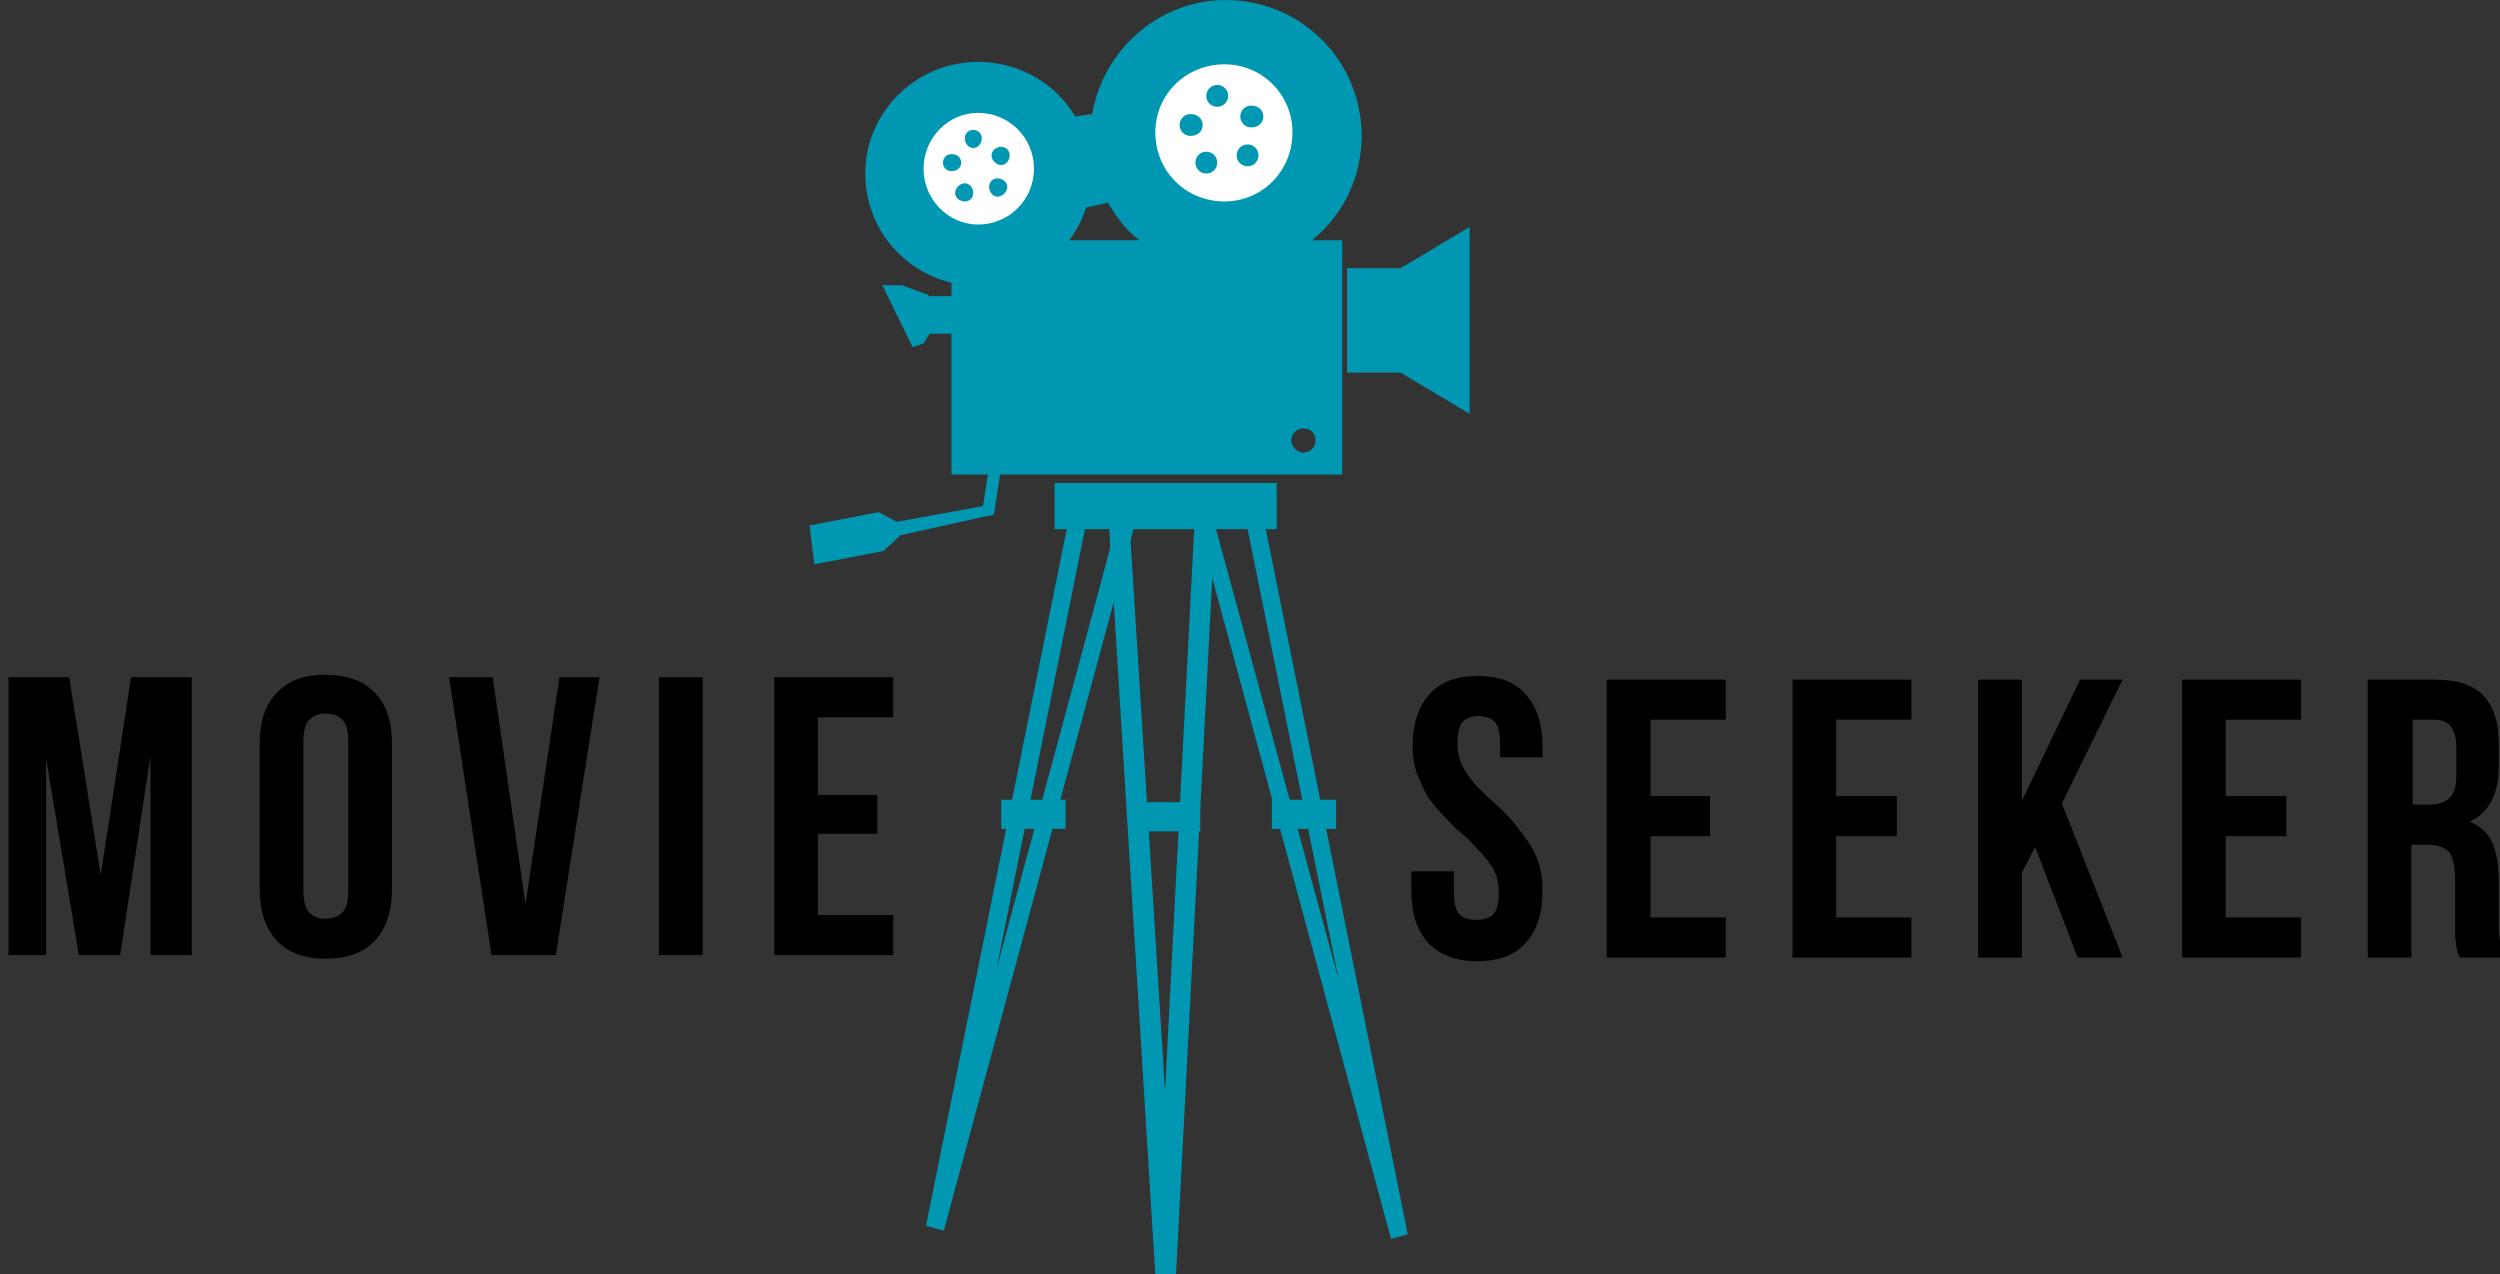<svg version="1.2" xmlns="http://www.w3.org/2000/svg" viewBox="0 0 206 105" width="206" height="105"><rect x="0" y="0" width="206" height="105" fill="#333333" stroke="none"/><defs><clipPath clipPathUnits="userSpaceOnUse" id="cp1"><path d="m66.69 0.01h46.31v46.99h-46.31z"/></clipPath><clipPath clipPathUnits="userSpaceOnUse" id="cp2"><path d="m91 43h10v62.01h-10z"/></clipPath><clipPath clipPathUnits="userSpaceOnUse" id="cp3"><path d="m110 18h11.44v17h-11.44z"/></clipPath></defs><style>.a{fill:#0097b2}.b{fill:#fff}</style><g clip-path="url(#cp1)"><path fill-rule="evenodd" class="a" d="m112.2 11.2c0 3.5-1.6 6.6-4.1 8.6h2.5v19.3h-28.2l-0.5 3.3-7.7 1.7-1.4 1.3-5.7 1.1-0.4-3.2 5.7-1.1 1.5 0.8 7.1-1.3 0.4-2.6h-3v-11.6h-1.8l-0.5 0.8-0.9 0.3-2.5-5.1h1.6l2.2 0.8v0.1h1.9v-1.1c-4.1-1-7.1-4.6-7.1-9 0-5.1 4.2-9.2 9.3-9.2 3.4 0 6.4 1.8 8 4.5l1.4-0.2c0.9-5.3 5.5-9.4 11-9.4 6.2 0 11.2 5 11.2 11.2zm-22.7 5.9q-0.5 1.5-1.4 2.7h5.8c-1.1-0.8-1.9-1.9-2.6-3.1zm16.9 19.2c0 0.5 0.5 1 1 1 0.6 0 1-0.5 1-1 0-0.6-0.4-1-1-1-0.5 0-1 0.4-1 1z"/></g><path class="a" d="m86.9 39.8h18.3v3.8h-18.3z"/><path fill-rule="evenodd" class="b" d="m106.5 10.9c0 3.2-2.5 5.7-5.6 5.7-3.2 0-5.7-2.5-5.7-5.7 0-3.1 2.5-5.6 5.7-5.6 3.1 0 5.6 2.5 5.6 5.6zm-7.1-3c0 0.5 0.4 0.9 0.9 0.9 0.5 0 0.9-0.4 0.9-0.9 0-0.5-0.4-0.9-0.9-0.9-0.5 0-0.9 0.4-0.9 0.9zm2.8 1.7c0 0.5 0.4 0.9 0.9 0.9 0.6 0 1-0.4 1-0.9 0-0.5-0.4-0.9-1-0.9-0.5 0-0.9 0.4-0.9 0.9zm-5 0.7c0 0.5 0.4 0.9 0.9 0.9 0.6 0 1-0.4 1-0.9 0-0.5-0.4-0.9-1-0.9-0.5 0-0.9 0.4-0.9 0.9zm4.7 2.5c0 0.5 0.4 0.9 0.9 0.9 0.5 0 0.9-0.4 0.9-0.9 0-0.5-0.4-0.9-0.9-0.9-0.5 0-0.9 0.4-0.9 0.9zm-3.4 0.6c0 0.5 0.4 0.9 0.9 0.9 0.5 0 0.9-0.4 0.9-0.9 0-0.5-0.4-0.9-0.9-0.9-0.5 0-0.9 0.4-0.9 0.9z"/><path fill-rule="evenodd" class="b" d="m85.2 13.9c0 2.5-2 4.6-4.6 4.6-2.5 0-4.5-2.1-4.5-4.6 0-2.5 2-4.6 4.5-4.6 2.6 0 4.6 2.1 4.6 4.6zm-5.7-2.5c0 0.4 0.3 0.8 0.7 0.8 0.4 0 0.7-0.4 0.7-0.8 0-0.4-0.3-0.7-0.7-0.7-0.4 0-0.7 0.3-0.7 0.7zm2.2 1.4c0 0.4 0.4 0.8 0.8 0.8 0.4 0 0.7-0.4 0.7-0.8 0-0.4-0.3-0.7-0.7-0.7-0.4 0-0.8 0.3-0.8 0.7zm-4 0.6c0 0.4 0.3 0.7 0.7 0.7 0.5 0 0.8-0.3 0.8-0.7 0-0.4-0.3-0.7-0.8-0.7-0.4 0-0.7 0.3-0.7 0.7zm3.8 2c0 0.4 0.3 0.8 0.7 0.8 0.4 0 0.8-0.4 0.8-0.8 0-0.4-0.4-0.7-0.8-0.7-0.4 0-0.7 0.3-0.7 0.7zm-2.8 0.5c0 0.4 0.4 0.7 0.8 0.7 0.4 0 0.7-0.3 0.7-0.7 0-0.4-0.3-0.8-0.7-0.8-0.4 0-0.8 0.4-0.8 0.8z"/><g clip-path="url(#cp2)"><path class="a" d="m91.4 43.6l3.8 61.5h1.7l3.2-61.5h-1.7l-2.4 46.3-2.9-46.3c0 0-1.7 0-1.7 0z"/></g><path class="a" d="m98.8 43.6l15.8 58.4v0.1l1.4-0.4-11.7-58.1h-1.5l7.5 37.1-10.1-37.1z"/><path class="a" d="m87.9 43.6l-11.6 57.4 1.4 0.4 0.1-0.1 15.6-57.7h-1.5l-9.8 36.3 7.3-36.3z"/><path class="a" d="m93.6 66.1h5.3v2.4h-5.3z"/><path class="a" d="m82.5 65.9h5.3v2.4h-5.3z"/><path class="a" d="m104.8 65.9h5.3v2.4h-5.3z"/><g clip-path="url(#cp3)"><path class="a" d="m121.1 18.7l-5.7 3.4h-4.4v8.6h4.4l5.7 3.4z"/></g><path  d="m8.3 72.1l2.5-16.3h5v22.9h-3.4v-16.4l-2.5 16.4h-3.4l-2.7-16.2v16.2h-3.1v-22.9h5z"/><path fill-rule="evenodd" d="m21.4 61.3q0-2.8 1.4-4.2 1.4-1.5 4-1.5 2.7 0 4.1 1.5 1.4 1.4 1.4 4.2v11.9q0 2.8-1.4 4.3-1.4 1.5-4.1 1.5-2.6 0-4-1.5-1.4-1.5-1.4-4.3zm3.6 12.1q0 1.3 0.5 1.8 0.5 0.5 1.3 0.5 0.9 0 1.4-0.5 0.5-0.5 0.5-1.8v-12.3q0-1.3-0.5-1.8-0.5-0.5-1.4-0.5-0.8 0-1.3 0.5-0.5 0.5-0.5 1.8z"/><path  d="m43.3 74.5l2.8-18.7h3.3l-3.6 22.9h-5.3l-3.5-22.9h3.6z"/><path  d="m54.3 55.8h3.6v22.9h-3.6z"/><path  d="m67.4 65.5h4.9v3.2h-4.9v6.7h6.2v3.3h-9.8v-22.9h9.8v3.3h-6.2z"/><path  d="m116.4 61.5q0-2.8 1.4-4.3 1.3-1.5 4-1.5 2.6 0 3.9 1.5 1.4 1.5 1.4 4.3v0.9h-3.5v-1.1q0-1.3-0.4-1.8-0.5-0.5-1.4-0.5-0.8 0-1.3 0.5-0.4 0.5-0.4 1.8 0 1.1 0.5 2 0.5 0.9 1.3 1.7 0.8 0.8 1.7 1.6 0.9 0.8 1.6 1.8 0.8 0.9 1.4 2.2 0.5 1.2 0.5 2.8 0 2.8-1.4 4.3-1.3 1.5-4 1.5-2.6 0-4-1.5-1.4-1.5-1.4-4.3v-1.6h3.5v1.8q0 1.3 0.5 1.8 0.5 0.4 1.3 0.4 0.9 0 1.4-0.4 0.5-0.5 0.5-1.8 0-1.2-0.5-2.1-0.6-0.9-1.4-1.7-0.7-0.8-1.6-1.5-0.9-0.9-1.7-1.8-0.8-0.9-1.3-2.2-0.6-1.2-0.6-2.8z"/><path  d="m136 65.6h4.9v3.3h-4.9v6.7h6.2v3.3h-9.8v-22.9h9.8v3.3h-6.2z"/><path  d="m151.3 65.6h5v3.3h-5v6.7h6.2v3.3h-9.8v-22.9h9.8v3.3h-6.2z"/><path  d="m167.7 69.8l-1.1 2.1v7h-3.6v-22.9h3.6v10l4.8-10h3.5l-5 10.2 5 12.7h-3.7z"/><path  d="m183.4 65.6h5v3.3h-5v6.7h6.2v3.3h-9.8v-22.9h9.8v3.3h-6.2z"/><path fill-rule="evenodd" d="m202.7 78.9q-0.1-0.2-0.2-0.4 0-0.2-0.1-0.5 0-0.3-0.1-0.8 0-0.4 0-1.1v-3.6q0-1.6-0.5-2.3-0.6-0.6-1.8-0.6h-1.3v9.3h-3.6v-22.9h5.5q2.8 0 4 1.3 1.3 1.3 1.3 4v1.8q0 3.5-2.4 4.6 1.4 0.6 1.9 1.8 0.5 1.3 0.5 3.1v3.5q0 0.9 0.1 1.5 0.1 0.6 0.3 1.3zm-3.9-19.6v7h1.4q1 0 1.6-0.5 0.6-0.5 0.6-1.9v-2.3q0-1.2-0.5-1.8-0.4-0.5-1.4-0.5z"/></svg>